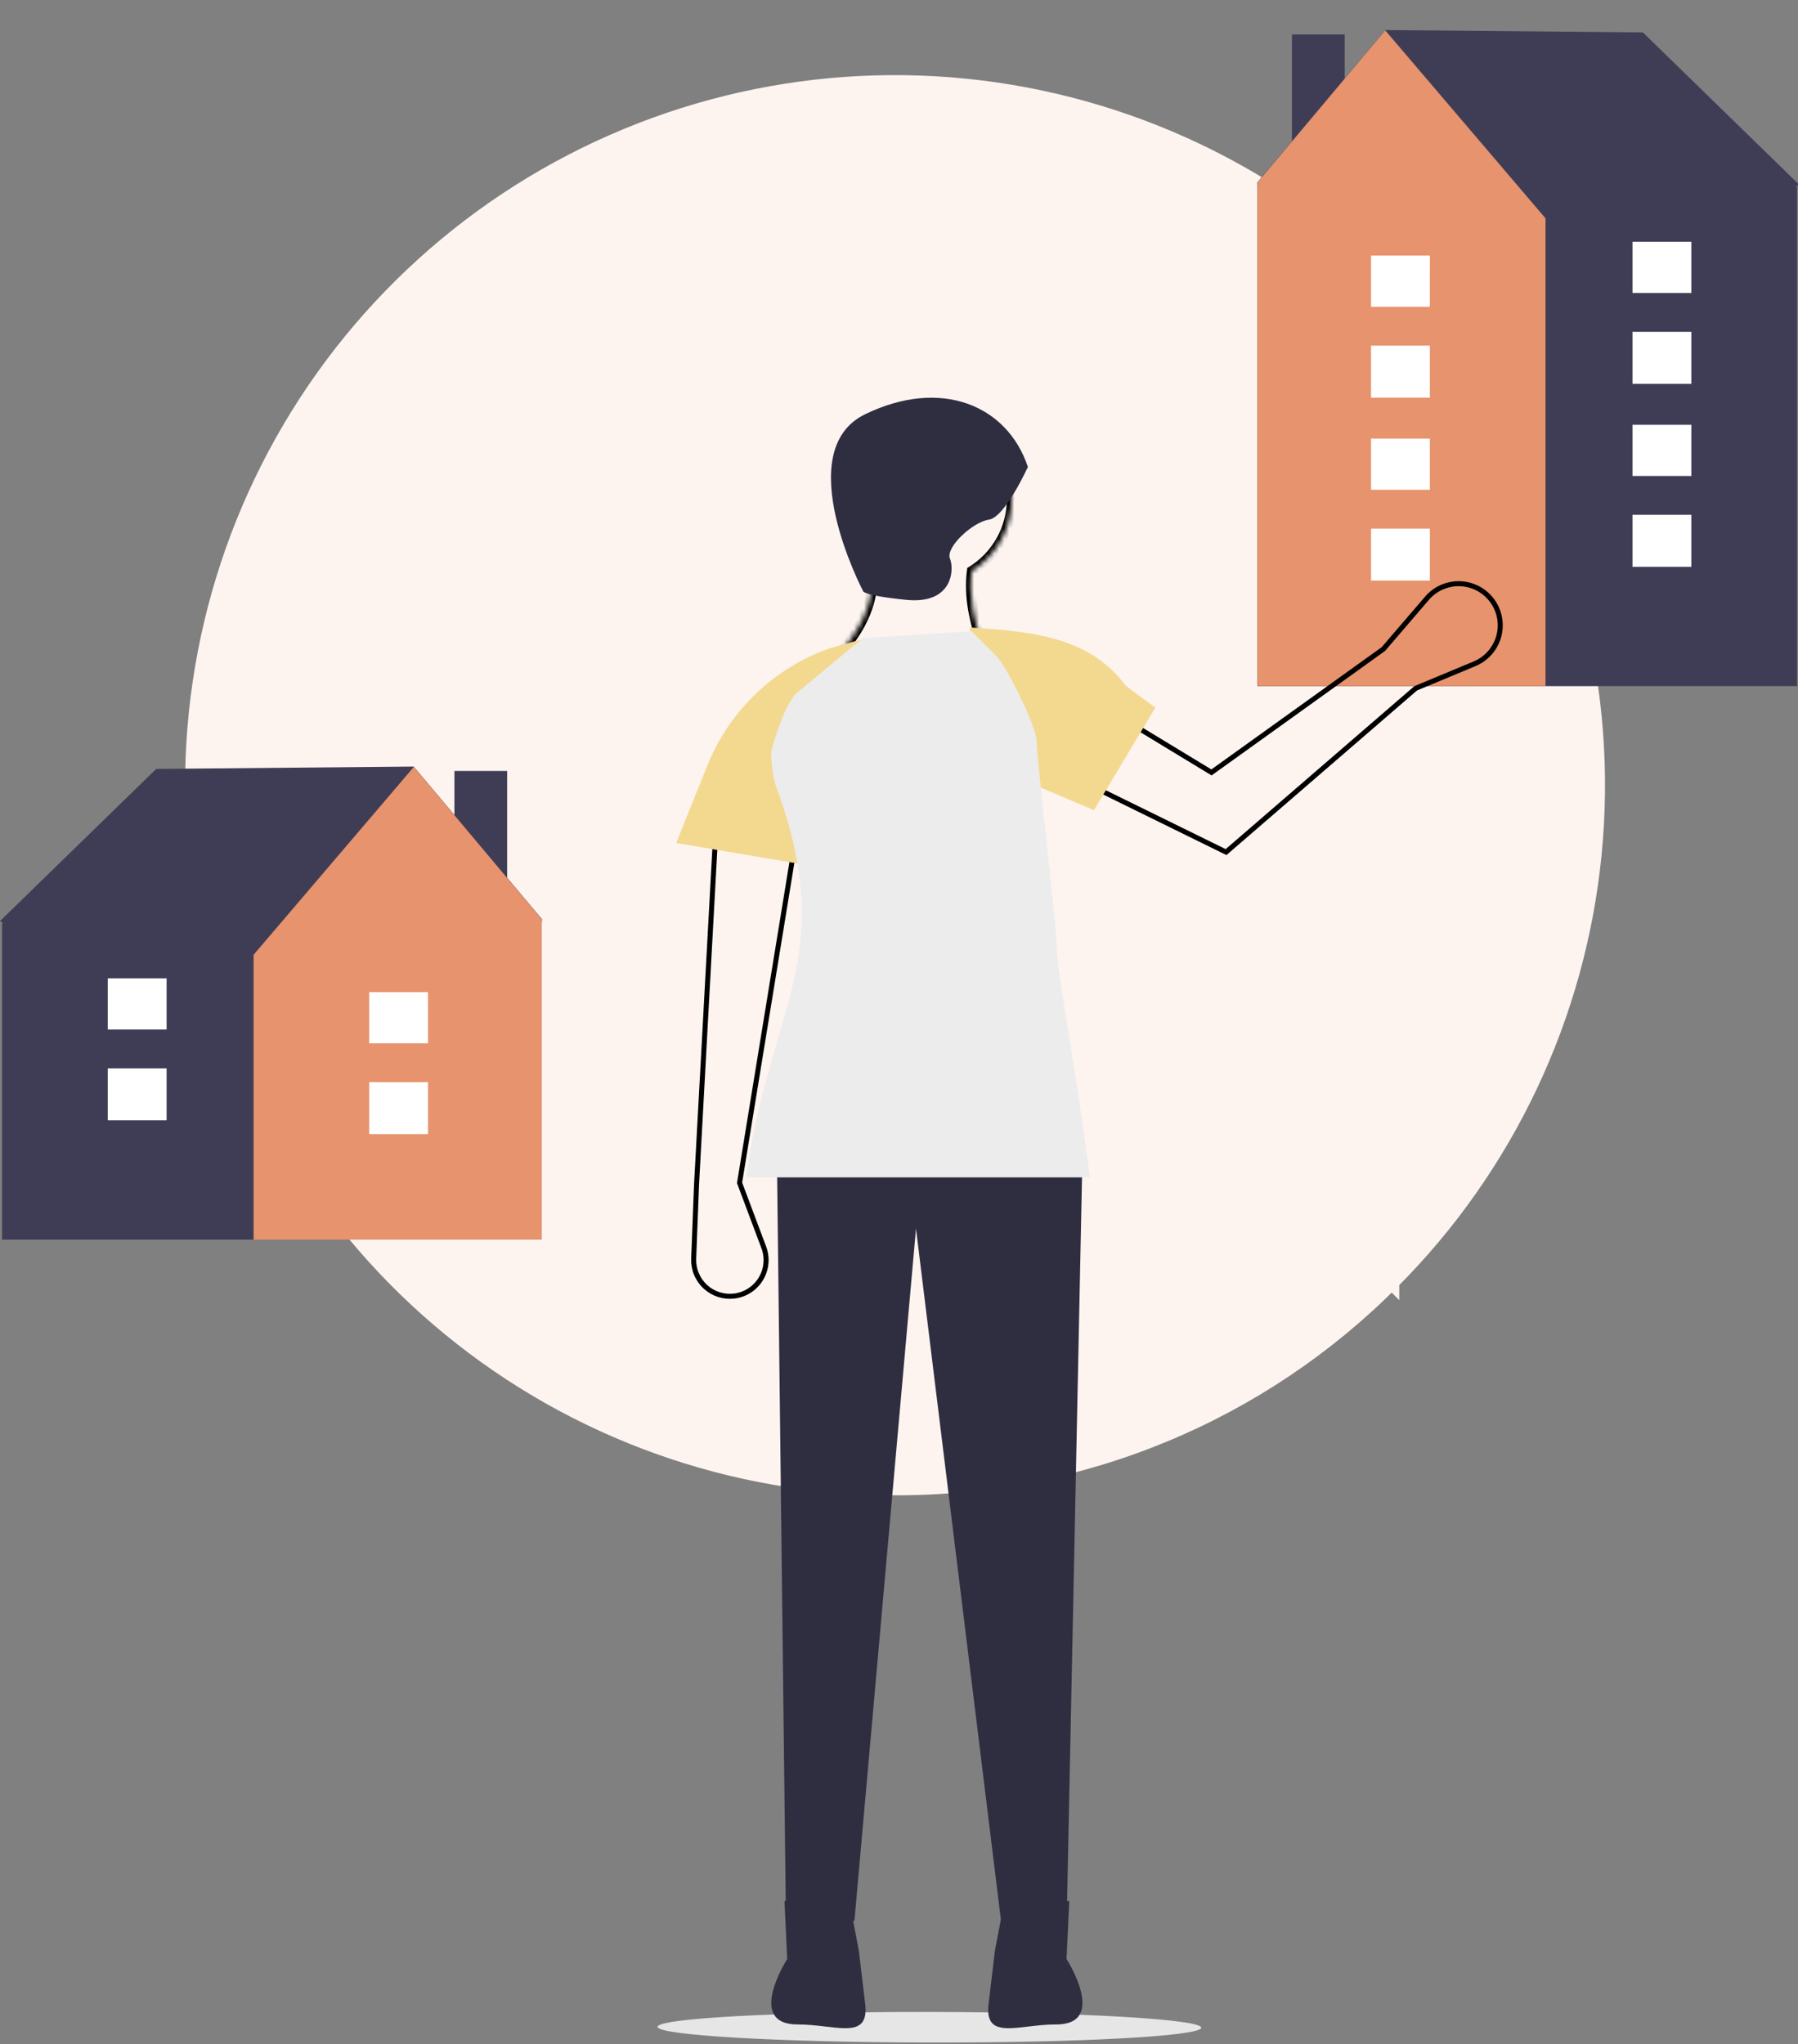 <svg viewBox="0 0 359 408" fill="none" xmlns="http://www.w3.org/2000/svg">
<rect x="0" y="0" width="359" height="408" fill="#808080" stroke="none"/>
<g clip-path="url(#clip0)">
<path d="M239.846 404.713C239.849 403.028 215.55 401.623 185.572 401.575C155.595 401.527 131.291 402.854 131.288 404.539C131.285 406.224 155.585 407.628 185.562 407.676C215.54 407.725 239.844 406.398 239.846 404.713Z" fill="#E6E6E6"/>
<path d="M178.708 296.952C146.261 296.951 114.818 285.702 89.736 265.121C64.653 244.54 47.483 215.9 41.153 184.08C34.822 152.261 39.723 119.231 55.019 90.619C70.315 62.007 95.06 39.583 125.039 27.168C155.017 14.752 188.374 13.114 219.425 22.531C250.476 31.949 277.301 51.84 295.328 78.815C313.356 105.79 321.47 138.181 318.29 170.467C315.109 202.753 300.832 232.937 277.889 255.877C277.888 255.877 277.888 255.878 277.887 255.878M178.708 296.952C178.709 296.952 178.71 296.952 178.712 296.952V295.845C197.563 295.845 215.551 292.077 231.961 285.256C248.947 278.196 264.243 267.864 277.058 255.051L277.886 255.88C277.886 255.879 277.887 255.879 277.887 255.878M178.708 296.952L178.711 295.845L178.708 296.952ZM178.708 296.952C197.135 297.002 215.389 293.397 232.413 286.347C249.437 279.297 264.893 268.941 277.887 255.878M178.708 296.952L277.887 255.878M42.565 156.722C42.565 81.666 103.641 20.6 178.712 20.6C253.782 20.6 314.858 81.666 314.858 156.722C314.858 231.779 253.782 292.845 178.712 292.845C103.641 292.845 42.565 231.779 42.565 156.722Z" fill="#FDF4F0" stroke="#FDF4F0" stroke-width="3"/>
<path d="M85.466 223.31H73.719V233.691H85.466V223.31Z" fill="#3F3D56"/>
<path d="M85.466 205.342H73.719V215.558H85.466V205.342Z" fill="#3F3D56"/>
<path d="M33.263 220.555H21.517V230.936H33.263V220.555Z" fill="#3F3D56"/>
<path d="M33.263 202.587H21.517V212.803H33.263V202.587Z" fill="#3F3D56"/>
<path d="M101.263 153.875H90.731V190.323H101.263V153.875Z" fill="#3F3D56"/>
<path d="M108.217 183.466L82.604 153L31.189 153.47L0 183.843L0.63 184.248H0.405V247.425H108.148V184.248L108.217 183.466Z" fill="#3F3D56"/>
<path d="M82.631 153.065L50.632 190.573V247.425H108.149V183.438L82.631 153.065Z" fill="#E7936D"/>
<path d="M85.466 215.985H73.72V226.366H85.466V215.985Z" fill="white"/>
<path d="M85.466 198.018H73.72V208.234H85.466V198.018Z" fill="white"/>
<path d="M33.263 213.23H21.517V223.611H33.263V213.23Z" fill="white"/>
<path d="M33.263 195.263H21.517V205.479H33.263V195.263Z" fill="white"/>
<path d="M285.281 62.985H273.534V73.366H285.281V62.985Z" fill="#3F3D56"/>
<path d="M285.281 45.018H273.534V55.234H285.281V45.018Z" fill="#3F3D56"/>
<path d="M337.482 60.23H325.736V70.611H337.482V60.23Z" fill="#3F3D56"/>
<path d="M337.482 42.263H325.736V52.479H337.482V42.263Z" fill="#3F3D56"/>
<path d="M268.485 6.875H257.954V43.322H268.485V6.875Z" fill="#3F3D56"/>
<path d="M251.069 37.248V136.948H358.812V37.248H358.587L359.217 36.843L328.028 6.47L276.614 6L251 36.466L251.069 37.248Z" fill="#3F3D56"/>
<path d="M251.068 36.438V136.948H308.585V43.574L276.586 6.065L251.068 36.438Z" fill="#E7936D"/>
<path d="M285.497 68.985H273.751V79.366H285.497V68.985Z" fill="white"/>
<path d="M285.497 51.018H273.751V61.234H285.497V51.018Z" fill="white"/>
<path d="M337.7 66.231H325.953V76.611H337.7V66.231Z" fill="white"/>
<path d="M337.7 48.263H325.953V58.479H337.7V48.263Z" fill="white"/>
<path d="M285.497 105.508H273.751V115.889H285.497V105.508Z" fill="white"/>
<path d="M285.497 87.54H273.751V97.757H285.497V87.54Z" fill="white"/>
<path d="M337.7 102.754H325.953V113.135H337.7V102.754Z" fill="white"/>
<path d="M337.7 84.786H325.953V95.002H337.7V84.786Z" fill="white"/>
<mask id="path-29-inside-1" fill="white">
<path fill-rule="evenodd" clip-rule="evenodd" d="M194.063 113.965C198.848 110.974 202.032 105.659 202.032 99.6C202.032 90.252 194.452 82.673 185.101 82.673C175.751 82.673 168.171 90.252 168.171 99.6C168.171 104.617 170.354 109.124 173.821 112.224C175.051 118.233 173.015 124.243 167.713 130.252L196.541 129.795C194.488 124.138 193.398 118.78 194.063 113.965Z"/>
</mask>
<path d="M194.063 113.965L193.533 113.117L193.136 113.365L193.072 113.828L194.063 113.965ZM173.821 112.224L174.801 112.023L174.735 111.699L174.488 111.478L173.821 112.224ZM167.713 130.252L166.963 129.591L165.466 131.288L167.729 131.252L167.713 130.252ZM196.541 129.795L196.557 130.795L197.96 130.773L197.481 129.454L196.541 129.795ZM194.592 114.813C199.658 111.647 203.032 106.018 203.032 99.6H201.032C201.032 105.3 198.038 110.301 193.533 113.117L194.592 114.813ZM203.032 99.6C203.032 89.699 195.004 81.673 185.101 81.673V83.673C193.9 83.673 201.032 90.804 201.032 99.6H203.032ZM185.101 81.673C175.199 81.673 167.171 89.699 167.171 99.6H169.171C169.171 90.804 176.303 83.673 185.101 83.673V81.673ZM167.171 99.6C167.171 104.914 169.484 109.688 173.155 112.969L174.488 111.478C171.223 108.56 169.171 104.321 169.171 99.6H167.171ZM172.842 112.424C173.99 118.036 172.127 123.738 166.963 129.591L168.463 130.914C173.903 124.748 176.112 118.43 174.801 112.023L172.842 112.424ZM167.729 131.252L196.557 130.795L196.525 128.795L167.698 129.253L167.729 131.252ZM197.481 129.454C195.451 123.861 194.421 118.683 195.053 114.102L193.072 113.828C192.375 118.878 193.525 124.416 195.601 130.136L197.481 129.454Z" fill="black" mask="url(#path-29-inside-1)"/>
<path d="M147.688 235.949L147.666 236.081L147.713 236.206L152.5 248.969C152.884 249.993 153.031 251.091 152.929 252.18C152.827 253.27 152.479 254.321 151.912 255.257C151.344 256.192 150.572 256.986 149.653 257.58C148.733 258.173 147.692 258.55 146.605 258.683C145.566 258.809 144.512 258.709 143.516 258.388C142.519 258.068 141.604 257.535 140.834 256.826C140.064 256.117 139.457 255.25 139.055 254.283L138.593 254.475L139.055 254.283C138.652 253.317 138.465 252.275 138.505 251.229L139.071 236.515L139.072 236.507L143.155 161.66L159.056 166.386L147.688 235.949Z" stroke="black"/>
<path d="M205.235 93.195C205.235 93.195 200.659 103.26 197.456 103.718C194.253 104.175 188.762 109.208 189.677 111.495C190.593 113.783 190.135 120.645 180.983 119.73C171.832 118.815 172.289 117.9 172.289 117.9C172.289 117.9 157.647 89.993 172.747 82.673C187.847 75.353 201.117 80.843 205.235 93.195Z" fill="#2F2E41"/>
<path fill-rule="evenodd" clip-rule="evenodd" d="M170.347 383.393L170.602 383.364L182.893 245.235L199.836 383.113L198.649 389.346L197.388 399.941C196.726 405.494 200.296 405.074 205.26 404.491C207.003 404.286 208.918 404.061 210.882 404.067C221.331 404.067 212.949 390.995 212.949 390.995L213.499 379.448L213.063 379.391L216.124 231H155.124L156.88 379.415L156.631 379.448L157.181 390.995C157.181 390.995 148.799 404.067 159.248 404.067C161.212 404.061 163.127 404.286 164.87 404.491C169.834 405.074 173.403 405.494 172.742 399.941L171.481 389.346L170.347 383.393Z" fill="#2F2E41"/>
<path d="M282.741 137.351L282.667 137.382L282.606 137.434L244.803 170.073L214.62 155.248L219.766 140.746L241.61 153.999L241.893 154.171L242.161 153.978L276.166 129.581L276.214 129.546L276.253 129.501L284.929 119.397C285.776 118.41 286.843 117.636 288.045 117.137C289.246 116.637 290.548 116.427 291.845 116.522C293.143 116.618 294.4 117.017 295.515 117.686C296.63 118.356 297.572 119.278 298.266 120.379C298.911 121.401 299.324 122.552 299.479 123.751C299.633 124.949 299.523 126.167 299.158 127.319C298.793 128.472 298.181 129.53 297.365 130.422C296.548 131.313 295.547 132.016 294.432 132.48L282.741 137.351Z" stroke="black"/>
<path d="M172.979 174.665L135 168.26L141.257 152.728C143.457 147.266 146.81 142.343 151.087 138.295C155.364 134.247 160.463 131.17 166.038 129.272L172.5 127.5L172.979 174.665Z" fill="#F3D990"/>
<path d="M218.42 161.718L230.687 141.236L224.815 136.912C218.201 127.973 208.075 126.291 197.201 125.494L193.598 125.231L198.336 153.17L218.42 161.718Z" fill="#F3D990"/>
<path d="M149 235H217.624C213.978 207.5 210.978 194 210.978 188.5C210.978 185.317 206.978 151.041 206.978 148C206.978 145 200.978 133 198.978 131L193.978 126L172.293 127.358L159.478 138C156.654 139.77 153.978 150 153.978 150C153.978 150 153.978 154.28 154.978 157C167.603 191.342 153.359 201.34 149 235Z" fill="#ECECEC"/>
</g>
<defs>
<clipPath id="clip0">
<rect width="359" height="407.678" fill="white"/>
</clipPath>
</defs>
</svg>
